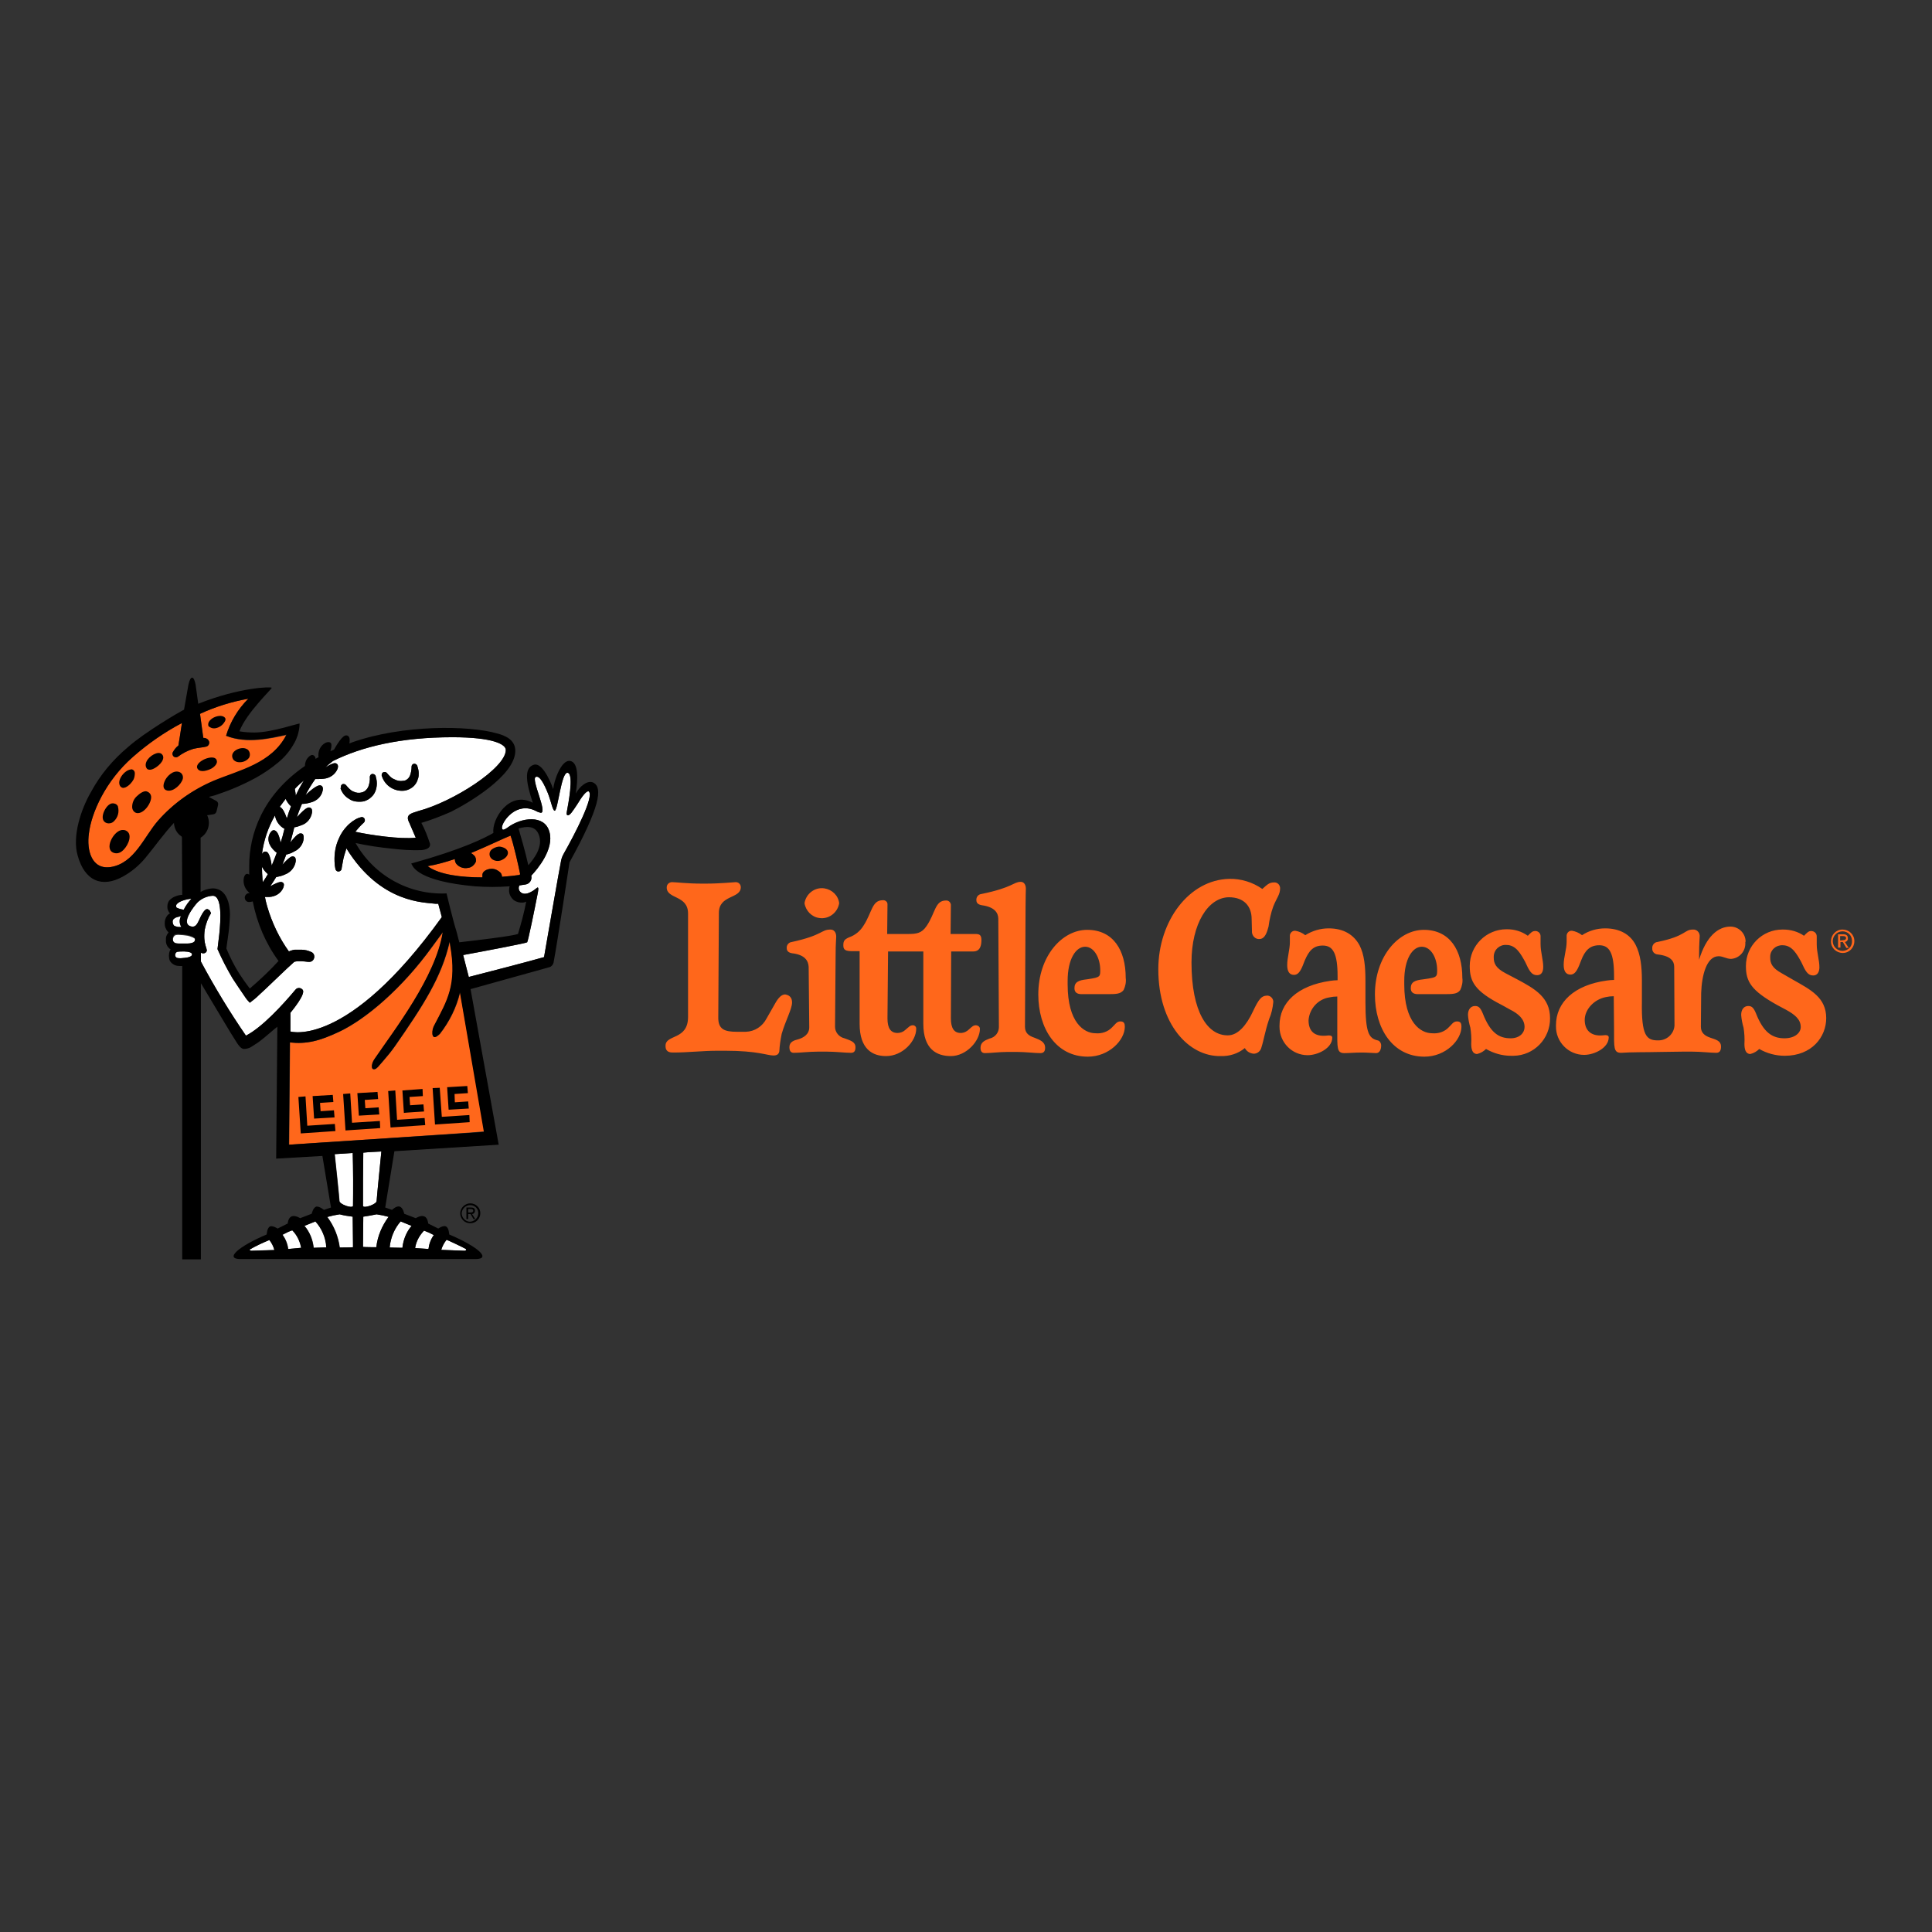 <?xml version="1.0" encoding="utf-8"?>
<!-- Generator: Adobe Illustrator 19.2.1, SVG Export Plug-In . SVG Version: 6.00 Build 0)  -->
<svg version="1.1" id="layer" xmlns="http://www.w3.org/2000/svg" xmlns:xlink="http://www.w3.org/1999/xlink" x="0px" y="0px"
	 viewBox="0 0 652 652" style="enable-background:new 0 0 652 652;" xml:space="preserve">
<rect x="0" y="0" width="652" height="652" fill="#333333" stroke="none"/>
<style type="text/css">
	.st0{fill:#FF671B;}
	.st1{fill:#FFFFFF;}
</style>
<g>
	<path class="st0" d="M169.4,295.9c0-0.6-0.2-1.1-0.6-1.5c-0.7-0.6-1.5-1.1-2.5-1.2c-1.3-0.1-3.4,0.5-3.5,2c0,0.3,0,0.6,0,0.9
		c-6.8,0-14.5-0.8-18.5-3.8c3.1-0.5,6.2-1.4,9.2-2.4c0,0.5,0.1,1,0.4,1.5c0.9,1.2,2.5,1.8,4,1.5c1.2-0.1,2.2-1,2.7-2.1
		c0.1-0.7,0-1.3-0.4-1.9c-0.4-0.4-0.8-0.8-1.3-1c6-2.5,11.3-5.1,13.4-5.9c1,2.7,2.8,10.7,3.2,12.8c0.1,0.2-0.1,0.5-0.3,0.5
		c0,0-0.1,0-0.1,0C173.9,295.5,171.9,295.7,169.4,295.9z M96.6,248.1c-5,9.8-16.1,12-24.7,15.6c-7.1,3-13.5,7.5-18.6,13.3
		c-4.7,5.4-7.9,14.3-15.9,15.6c-6.5,1-8.2-5.7-7.4-11.3c0.8-6.9,5.6-17.8,14.9-25.9c5-4.4,10.6-8.3,16.5-11.4
		c-0.5,3.4-1,6.4-1.2,7.6c-0.8,0.6-1.4,1.4-1.9,2.3c-0.2,0.4-0.1,0.9,0.2,1.3c0.4,0.4,1,0.5,1.5,0.2c1.6-1.2,3.3-2.1,5.3-2.7
		c1.7-0.4,3.5-0.5,4.1-0.7c0.8-0.1,1.3-0.8,1.2-1.6c-0.1-0.5-0.5-1-1-1.2c-0.3-0.1-0.6-0.2-1-0.2l-1.1-8.1
		c5.2-2.4,10.7-4.1,16.3-5.1c-3.5,3.5-6.1,7.8-7.5,12.5C83.2,251.2,91.3,249.2,96.6,248.1C96.6,248.1,96.6,248.1,96.6,248.1z
		 M97.6,386.3l0.3-34.5c5.7,0.6,10-0.5,16.6-3.6c9.1-4.3,21.3-14.7,31.4-28.7l3.6-4.9c-2.4,15.1-16.3,32.9-22.9,42.6
		c-0.5,0.7-0.9,1.5-1,2.3c0,0.4-0.1,1.1,0.4,1.3c0.4,0.1,0.7,0,1-0.2c0.4-0.3,0.8-0.7,1.1-1.1c0.4-0.5,0.9-1,1.3-1.5
		c1.4-1.6,2.7-3.2,3.9-4.9c9.4-13.5,15.8-23.3,18.5-35.3c0.1,0.4,0.2,0.8,0.2,1.2c2.4,13.4-1.1,18.8-5.2,26.7
		c-0.6,1-0.9,2.1-0.8,3.3c0.3,1.5,1.1,1.2,2.5-0.1c3.2-4.1,5.6-8.9,6.8-14l8.2,46.9C163.4,382,97.6,386.3,97.6,386.3z"/>
	<path class="st0" d="M621.8,313.7c-2.2,0-3.9,1.8-3.9,4s1.8,3.9,4,3.9c2.2,0,3.9-1.8,3.9-4C625.8,315.4,624,313.7,621.8,313.7z
		 M621.8,320.9c-1.8,0-3.3-1.5-3.3-3.3c0-1.8,1.5-3.3,3.3-3.3c0,0,0,0,0,0c1.8,0,3.2,1.4,3.2,3.2c0,0,0,0.1,0,0.1
		c0.1,1.8-1.3,3.2-3.1,3.3C621.9,320.9,621.9,320.9,621.8,320.9z M623.6,316.6c0-0.9-0.5-1.3-1.6-1.3h-1.7v4.5h0.8v-1.9h0.8l1.2,2
		h0.8l-1.3-2C623.2,317.8,623.7,317.3,623.6,316.6L623.6,316.6z M621,317.4v-1.5h1c0.8,0,1,0.3,1,0.7c0,0.4-0.3,0.7-1.1,0.7
		L621,317.4L621,317.4z M330.7,347.2c0,4.1-4.6,9.2-9.8,9.2c-4.8,0-9.3-2.3-9.3-10.9v-24.4h-11.9l-0.2,22.6c0,3.3,1.1,4.9,3.4,4.9
		c1,0,2-0.4,2.7-1.1c1.1-0.9,1.5-1.5,2.5-1.5c0.6,0,1.1,0.5,1.1,1.1c0,0,0,0,0,0.1c0,4.1-4.5,9.2-10.2,9.2c-4.5,0-8.9-2.3-8.9-10.9
		V321h-2.4c-2.5,0-3.1-0.5-3.1-2c0-1.5,0.4-2,2-2.7c2-0.7,3.7-2.1,4.8-3.9c2.9-4.4,2.8-8.6,6.5-8.6c0.8-0.1,1.6,0.5,1.6,1.3
		c0,0.1,0,0.3,0,0.4l-0.1,9.7h6.9c3,0,4.7-0.2,6.4-2.7c3-4.4,2.8-8.6,6.5-8.6c0.9-0.1,1.6,0.6,1.7,1.4c0,0.1,0,0.2,0,0.2l-0.1,9.7
		h8.4c1.3,0,2,0.3,2,2c0,1.7-0.3,3.9-2.8,3.9h-7.4l-0.1,22.6c0,3.3,1.1,4.9,3.3,4.9c1.1,0,2.1-0.5,2.8-1.2c1.1-1,1.5-1.4,2.4-1.4
		C330.2,346.1,330.7,346.6,330.7,347.2L330.7,347.2z M352.7,353.6c0,1.1-0.4,1.8-1.6,1.8c-1.9,0-5.1-0.4-7.9-0.4h-3.2
		c-2.7,0-5.8,0.4-7.6,0.4c-1.1,0-1.5-0.7-1.5-1.8c0-1.9,1.5-2.5,3-3.1c1.9-0.4,3.2-2,3.2-3.9l-0.2-36.5c0-2-1.2-4-5.5-4.6
		c-1.2-0.2-1.9-0.7-1.9-1.7c-0.1-1.1,0.7-2,1.7-2.1c0,0,0,0,0,0c10.7-2.2,10.8-4.1,13.3-4.1c1,0,1.7,0.9,1.7,2.3
		c0,0.8-0.1,2.2-0.1,6.1l-0.2,40.5c0,2.2,1.4,3.1,3.2,3.7C350.8,350.9,352.7,351.5,352.7,353.6L352.7,353.6z M271.5,304.8
		c0.5-3.2,3.5-5.5,6.7-5c2.6,0.4,4.7,2.4,5,5c-0.5,3.2-3.5,5.5-6.7,5C274,309.5,271.9,307.4,271.5,304.8z M370.9,329.4
		c0.4-0.4,0.4-1.1,0.4-2c0-4-2-7.9-5.1-7.9c-3.1,0-5.9,4.1-5.9,11.5v1.2c0,13,5.6,16.5,9.4,16.5c2.1,0.2,4.2-0.5,5.6-2
		c1-0.9,1.5-2,2.8-2s1.5,0.8,1.5,1.8c0,4.5-5.3,10.1-12.5,10.1c-10.7,0-16.7-9.5-16.7-21c0-12.9,8-21.8,16.5-21.8
		c8.8,0,13,6.9,13,16.2c0.2,1.4-0.1,2.8-0.7,4.1c-1.1,1.4-2.5,1.4-5.9,1.4H365c-1.5,0-2.4-0.6-2.4-2c0-2.1,1.4-2.7,4.2-3
		C369.5,330.1,370.4,329.9,370.9,329.4L370.9,329.4z M267.3,338.3c0,2.2-2.2,6.1-3.5,10.6c-0.4,2-0.7,3.9-0.8,5.9
		c-0.2,1-0.8,1.4-2,1.4c-2.1,0-5.3-1.6-16.2-1.6h-2.7c-5,0-9.9,0.6-14.8,0.6c-2.6,0.1-2.7-1.4-2.7-2.3c0-3.9,7.6-1.8,7.6-9.7v-34.9
		c0-6.3-7.2-4.8-7.2-8.8c0-1,0.7-1.7,1.7-1.8c0,0,0,0,0,0c1.4,0,5.1,0.5,10.2,0.5h1.2c5.2,0,9.6-0.5,10.2-0.5c1,0,1.7,0.8,1.7,1.7
		c0,0,0,0,0,0c0,4-7.4,2.5-7.4,8.7l-0.2,35.1c-0.1,4.2,2.1,5,6.3,5h3c3-0.1,5.6-1.8,7-4.5l3.2-5.6c1.3-2.1,2.3-2.5,3.1-2.5
		C266.9,335.9,267.3,337.2,267.3,338.3L267.3,338.3L267.3,338.3z M288.7,353.4c0,1.1-0.3,1.9-1.5,1.9c-1.9,0-5.2-0.4-8.1-0.4H276
		c-3,0-6.1,0.4-8.1,0.4c-1.2,0-1.5-0.9-1.5-1.9c0-1.8,1.5-2.3,3.1-2.7c1.6-0.5,3.6-1.6,3.6-4l-0.2-20.4c-0.1-2-1.2-4.1-5.6-4.6
		c-1.2-0.2-1.8-0.8-1.8-1.7c-0.1-1.1,0.7-2,1.7-2.1c0,0,0,0,0,0c10.6-2.3,9.8-4.2,13.1-4.2c1.1,0,1.9,0.9,1.9,2.4
		c0,0.8-0.2,2.2-0.2,6.1l-0.2,24.3c0,1.9,1.4,3.5,3.2,3.9C286.8,351.1,288.7,351.5,288.7,353.4L288.7,353.4z M523.1,343.6
		c0.1,6.9-5.4,12.6-12.3,12.7c-0.3,0-0.6,0-0.9,0c-2.9,0-5.8-0.8-8.4-2.3c-0.8,0.8-1.8,1.4-3,1.7c-1.6,0-2-1.6-2-3.4
		c0.1-1.8,0-3.7-0.3-5.5c-0.4-1.4-0.7-2.8-0.8-4.3c0-1.9,1-3,2.4-3c1.2,0,1.8,0.6,2.6,2.5c2.5,6.4,5.3,8.4,9.4,8.4
		c3.1,0,4.7-1.9,4.7-3.8c0-2.7-2.1-4.5-4.9-5.9l-2.7-1.5c-9.2-4.7-10.9-7.9-10.9-13.2c0-6.9,5.6-12.4,12.4-12.4c0.1,0,0.2,0,0.2,0
		c2.5,0,4.9,0.7,7,2.2c1-1,1.5-1.6,2.4-1.6c1-0.1,1.9,0.7,1.9,1.7c0,0,0,0.1,0,0.1v2.6c0,2.7,0.9,5.3,0.9,7.7c0,1.7-0.6,2.8-2.1,2.8
		c-1.8,0-2.6-1.4-4-4.5c-1.5-2.7-3.1-5.7-6.3-5.7c-2.2-0.2-4.2,1.5-4.3,3.8c0,0.2,0,0.3,0,0.5c0,1.9,0.7,3.5,3.9,5.2l4,2.1
		C518,333.7,523.1,336.6,523.1,343.6L523.1,343.6z M589,318c0.2,2.9-1.9,5.4-4.8,5.6c0,0,0,0,0,0c-1.6,0-2.7-0.9-4.2-0.9
		c-4.1,0-5.7,6.5-5.9,12.4l-0.1,11.4c0,2.1,1.4,3.1,3.2,3.7c1.6,0.6,3.6,0.9,3.6,3c0,1.1-0.3,2.1-1.6,2.1c-1.9,0-5.1-0.4-8.1-0.4
		h-3.2c-3.3,0-10.6,0.2-14.9,0.2c-2.2,0-4.4,0.1-5.9,0.2c-2.6,0-2.4-1.7-2.4-8.1l-0.1-11c-0.9,0-1.8,0.1-2.7,0.3
		c-4,0.8-7.1,4.2-7.1,7.7c0,3.5,2.1,5.6,6.2,5.2c1.4-0.2,1.9,0.1,1.9,0.7c0,3.5-4.8,5.9-8.3,5.9c-5.3,0-9.6-4.4-9.5-9.7
		c0-0.1,0-0.2,0-0.3c0-7.7,6.1-13.6,17.2-15.1c0.8-0.1,1.6-0.2,2.4-0.2v-1.3c0-7.7-1.5-10.4-5-10.4c-3.1,0-4.8,1.7-6.1,5.1
		c-0.9,2.3-1.7,4.8-3.6,4.8c-1.5,0-2.3-1.1-2.3-3.3c0-2.6,1-5.2,1-7.8V316c-0.1-1,0.7-1.9,1.6-1.9c0.1,0,0.1,0,0.2,0
		c1.2,0.2,2.4,0.7,3.4,1.5c2.3-1.5,5-2.3,7.8-2.3c5,0,8.5,2.1,10.3,5.6c1.6,3.1,2.1,7.2,2.1,11.9v7.3c-0.2,11.5,1.6,13,5.4,13
		c2.9,0.1,5.4-2.1,5.6-5l-0.1-19.8c0-1.9-1.1-3.7-5.6-4.2c-1.1-0.1-1.9-1-1.8-2.1c-0.1-1,0.7-2,1.7-2.1c9.8-2,9-4.2,12-4.2
		c1.2-0.1,2.2,0.8,2.3,2c0,0.1,0,0.2,0,0.3c0,0.9-0.2,2.3-0.2,6.2v1.7c2.4-7.9,6.4-11.2,10.6-11.2c2.8,0,5.1,2.3,5.1,5.1
		C589,317.8,589,317.9,589,318L589,318z M402.1,324.8c0,16.7,5.4,24.7,12.3,24.6c3.4,0,6.3-3.5,8.4-8c2.1-4.5,3-5.3,4.7-5.4
		c1.1-0.1,2.1,0.8,2.2,1.9c0,0.1,0,0.2,0,0.3c-0.2,2-0.6,3.9-1.4,5.7c-1.5,4.5-1.7,6.8-2.7,9.9c-0.4,1.1-1.4,1.8-2.5,1.8
		c-1.3-0.1-2.4-0.8-3-1.9c-2.3,1.9-5.2,2.8-8.2,2.7c-10.6,0.2-21-10.6-21-29.3c0-16.3,10.4-30.2,23.9-30.5c4-0.1,7.9,1.1,11.2,3.4
		c1.6-1.4,2.3-2.2,3.9-2.2c1.1-0.1,2,0.7,2.1,1.8c0,0.1,0,0.1,0,0.2c0,2.1-1.1,3.1-2.3,6.1c-0.8,2.2-1.3,4.5-1.6,6.8
		c-0.5,1.9-1.2,4.2-3.1,4.2c-1.3,0.1-2.4-1-2.5-2.3c0-0.1,0-0.2,0-0.4l-0.1-4c0-4.5-2.7-7.4-7.7-7.4
		C407.7,302.9,402.1,311.7,402.1,324.8L402.1,324.8z M616.3,343.6c0,6.3-4.8,12.7-14,12.7c-3,0-6-0.8-8.6-2.3
		c-0.8,0.8-1.8,1.4-3,1.7c-1.6,0-2-1.6-2-3.4c0.1-1.8,0-3.7-0.3-5.5c-0.4-1.4-0.7-2.8-0.8-4.3c0-1.9,1-3,2.4-3
		c1.2,0,1.8,0.6,2.6,2.5c2.5,6.4,5.5,8.4,9.6,8.4c3.6,0,5.5-1.9,5.5-3.8c0-2.7-2.2-4.3-4.9-5.8l-3-1.6c-8.8-4.9-10.6-7.9-10.6-13.2
		c0-6.8,5.5-12.3,12.3-12.3c0.1,0,0.2,0,0.3,0c2.5,0,5,0.7,7,2.1c1-1,1.5-1.6,2.4-1.6c1,0,1.9,0.7,1.9,1.8c0,0,0,0.1,0,0.1v2.6
		c0,2.7,0.9,5.3,0.9,7.7c0,1.7-0.7,2.8-2.1,2.8c-1.8,0-2.6-1.4-4-4.5c-1.5-2.7-3.1-5.7-6.3-5.7c-2.2-0.1-4.1,1.5-4.2,3.7
		c0,0.2,0,0.3,0,0.5c0,1.9,0.7,3.5,3.8,5.2l4,2.3C611,334,616.3,336.6,616.3,343.6L616.3,343.6L616.3,343.6z M484.6,329.4
		c0.4-0.4,0.4-1.1,0.4-2c0-4-2-7.9-5.2-7.9c-3.1,0-5.9,4.1-5.9,11.5v1.2c0,13,5.6,16.5,9.4,16.5c2.1,0.2,4.2-0.5,5.6-2
		c1-0.9,1.5-2,2.8-2c1.3,0,1.5,0.8,1.5,1.8c0,4.5-5.3,10.1-12.5,10.1c-10.7,0-16.7-9.5-16.7-21c0-12.9,8-21.8,16.5-21.8
		c8.8,0,13,6.9,13,16.2c0.2,1.4-0.1,2.8-0.7,4.1c-1,1.4-2.5,1.4-5.9,1.4h-8.4c-1.5,0-2.4-0.6-2.4-2c0-2.1,1.4-2.7,4.2-3
		C483.2,330.1,484.2,329.9,484.6,329.4L484.6,329.4z M466.1,353c0,1.1-0.5,2.4-1.7,2.4c-0.6,0-3.1-0.2-4.8-0.2
		c-2.3,0-4.5,0.2-5.9,0.2c-2.6,0-2.4-1.7-2.4-8.1v-11c-0.9,0-1.8,0.1-2.7,0.3c-3.8,0.6-6.7,3.8-7,7.7c0,3.7,2,5.6,6.1,5.2
		c1.4-0.2,1.9,0.1,1.9,0.7c0,3.5-4.8,5.9-8.3,5.9c-5.3,0-9.5-4.3-9.5-9.6c0-0.1,0-0.3,0-0.4c0-7.7,6-13.5,17.2-15.1
		c0.8-0.1,1.6-0.2,2.4-0.2v-1.3c0-7.7-1.5-10.4-5-10.4c-3.2,0-4.7,1.8-6.1,5.1c-0.9,2.3-1.7,4.8-3.6,4.8c-1.5,0-2.3-1.1-2.3-3.3
		c0-2.6,0.9-5.2,0.9-7.8V316c-0.1-1,0.7-1.9,1.7-1.9c0,0,0.1,0,0.1,0c1.2,0.2,2.4,0.7,3.4,1.5c2.4-1.5,5.1-2.3,7.9-2.3
		c5.1,0,8.5,2.2,10.4,5.7c1.6,3.1,2,7.1,2,11.9v7.2c0,10.6,1.2,12.3,4.1,13C465.6,351.2,466.2,352.1,466.1,353L466.1,353z
		 M143.1,375.1l-0.2-2.4l-4.5,0.3l-0.2-2.8l4.5-0.3l-0.1-2.4l-6.8,0.5l0.5,7.6C136.2,375.5,143.1,375.1,143.1,375.1z M133.9,377.9
		l-0.6-9.9l-2.4,0.2l0.8,12.3l11.7-0.8l-0.2-2.4L133.9,377.9L133.9,377.9z M148.4,367.1l-2.4,0.1l0.8,12.3l11.7-0.8l-0.1-2.4
		l-9.3,0.6C149,376.9,148.4,367.1,148.4,367.1z M151.3,374.5l6.8-0.4l-0.1-2.4l-4.5,0.3l-0.1-2.8l4.5-0.3l-0.2-2.4l-6.8,0.4
		C150.9,366.9,151.3,374.5,151.3,374.5z M128,376l-0.2-2.4l-4.5,0.3l-0.2-2.8l4.5-0.3l-0.2-2.4l-6.8,0.4l0.5,7.6
		C121.1,376.4,128,376,128,376z M103.7,379.8l-0.6-9.9l-2.4,0.2l0.8,12.3l11.7-0.8l-0.1-2.4L103.7,379.8z M112.9,377l-0.2-2.4
		l-4.5,0.3l-0.2-2.8l4.5-0.3l-0.2-2.4l-6.8,0.4l0.5,7.6C106,377.4,112.9,377,112.9,377z M118.8,378.8l-0.6-9.9l-2.4,0.2l0.8,12.3
		l11.7-0.8l0-2.3C128.2,378.3,118.8,378.8,118.8,378.8z M170.3,286.2c-0.6-0.3-1.3-0.5-1.9-0.5c-1,0.1-1.9,0.5-2.6,1.1
		c-0.8,0.8-0.8,2.1,0,2.9c0.1,0.1,0.3,0.3,0.5,0.4c1,0.6,2.3,0.6,3.3,0c1-0.5,2.2-1.6,1.7-2.9C171.1,286.8,170.7,286.4,170.3,286.2z
		 M83,252.7c-1.9-0.9-5.8,0.9-4.5,3.4c0.4,0.6,1,1,1.7,1.1c1.4,0.2,2.8-0.3,3.7-1.4c0.5-0.8,0.4-1.8-0.1-2.5
		C83.6,253.1,83.3,252.9,83,252.7L83,252.7z M68.3,256.5c-0.9,0.6-2.5,1.8-1.5,3c1,1.2,3.3,0.4,4.5-0.2c1.1-0.6,2.5-1.6,2-2.9
		c-0.1-0.3-0.3-0.5-0.6-0.6C71.5,255.1,69.2,255.9,68.3,256.5z M74.2,241.5c-1.3,0.1-2.6,0.7-3.4,1.7c-0.4,0.5-0.6,1.2-0.3,1.8
		c0.5,0.6,1.3,0.8,2.1,0.7c1.4-0.2,2.6-1,3.3-2.2C76.9,242.1,75.2,241.5,74.2,241.5L74.2,241.5z M55.5,263.7c-0.5,1.2-0.6,2.7,1,3
		c2.1,0.4,4.7-2.1,5.2-4c0.3-0.9-0.2-1.9-1.1-2.2c0,0,0,0,0,0C58.4,259.8,56.1,262.1,55.5,263.7z M49.7,267.1
		c-1-0.4-2.6,0.8-3.3,1.5c-1.1,0.9-1.7,2.3-1.7,3.7c0,1,0.6,1.9,1.6,2.1c2.4,0.3,5-3.5,4.8-5.6C51,268,50.4,267.3,49.7,267.1
		C49.6,267.1,49.7,267.1,49.7,267.1z M44.8,259.7c-0.2-0.1-0.5-0.1-0.7,0c-2,0.3-4.6,3.5-3.5,5.5c0.2,0.4,0.6,0.6,1,0.7
		c0.3,0,0.6-0.1,0.9-0.2c1.2-0.6,2.1-1.6,2.6-2.8c0.3-0.6,0.5-1.3,0.5-2C45.6,260.4,45.2,259.9,44.8,259.7L44.8,259.7L44.8,259.7z
		 M38.7,271.1c-0.6-0.2-1.3-0.1-1.8,0.3c-1.6,1-3.7,5.4-0.8,6.3c0.8,0.2,1.7,0,2.3-0.6c1.4-1.2,2-3.2,1.5-5c0,0,0-0.1,0-0.1
		C39.6,271.6,39.2,271.3,38.7,271.1z M54.8,254.6c-0.3-0.4-0.9-0.6-1.4-0.5c-1.9,0.2-4.6,2.4-4.2,4.5c0.1,0.4,0.3,0.8,0.6,1
		c0.4,0.2,0.9,0.2,1.3,0.1c1.3-0.3,3.9-2.2,4-4C55.1,255.3,55,254.9,54.8,254.6z M41.4,280.1c-3-0.1-6.7,6.9-2.7,7.8
		c0.5,0.1,1,0.1,1.5-0.1c1.9-0.6,4.1-4.2,3.4-6.3C43.3,280.6,42.4,280,41.4,280.1C41.4,280.1,41.4,280.1,41.4,280.1z"/>
	<path class="st1" d="M84.8,422.1c-0.4,0-0.7-0.3-0.4-0.5c2.1-1.2,4.3-2.2,6.5-3.2c0.8,1,1.4,2.2,1.7,3.4L84.8,422.1z M150.7,418.4
		c0-0.1,5.9,2.7,6.5,3.1c0.3,0.3,0,0.6-0.4,0.6l-7.9-0.3C149.3,420.5,149.9,419.4,150.7,418.4z M102.6,263.4c-1.1,1.7-2,3.4-2.8,5.2
		c0-0.8-0.2-1.5-0.3-2.3C100.4,265.2,101.5,264.3,102.6,263.4z M96.4,269.6c0.4,0.9,1,1.8,1.8,2.5c-0.5,1.3-1,2.7-1.4,4.1
		c-1-2.9-1.8-3.7-2.4-3.9C95,271.5,95.7,270.5,96.4,269.6z M92.8,275.2c0.3,1.9,1.5,3.6,3.2,4.5c-0.4,1.7-0.8,3.2-1.3,4.7
		c-0.6-3.2-1.4-4-2.1-4.2c-0.7-0.1-1,0.3-1.5,1c-1.5,2.8,0.6,5.3,2.3,6.6c-0.6,1.6-1.2,3.1-1.7,4.3c-0.5-3.6-1.3-4.6-1.9-4.7
		c-0.6-0.1-1,0.1-1.4,0.8C89,283.6,90.5,279.2,92.8,275.2z M88.6,297c-0.1-1.5-0.2-3-0.2-4.5c0.5,1,1.2,1.8,2,2.5
		c-0.5,0.9-1.1,1.8-1.7,2.7C88.7,297.4,88.6,297.2,88.6,297z M62,307c-0.8-0.1-1.6-0.3-2.4-0.7c-0.3-0.2-0.2-0.8,0-1.1
		c0.8-1.1,3.5-1.8,5-1.9C63.6,304.4,62.7,305.6,62,307z M61.1,309.2c-0.4,0.1-0.7,0.2-1.1,0.3c-0.6,0.1-1.1,0.4-1.5,0.8
		c-0.1,0.1-0.2,0.3-0.2,0.5c0,0.2,0,0.4,0,0.7c0,0.2,0.1,0.4,0.2,0.6c0.1,0.1,0.2,0.3,0.3,0.4c0.5,0.3,1,0.4,1.5,0.4
		c0.3,0,0.6,0,0.9,0C60.5,311.7,60.4,310.3,61.1,309.2C61.1,309.2,61.1,309.2,61.1,309.2z M61.8,323.3c-0.6,0.1-1.3,0.1-1.9,0
		c-0.5-0.1-0.8-0.5-0.8-1c0-0.5,0.3-1,0.8-1.1c0.6-0.1,1.2-0.1,1.9-0.1c0,0,3-0.1,3,1C64.8,323.2,61.8,323.3,61.8,323.3L61.8,323.3
		L61.8,323.3z M65.9,317.2c0-0.2-0.1-0.4-0.3-0.5c-0.3-0.2-0.6-0.4-1-0.5c-0.4-0.2-0.9-0.3-1.3-0.4l-0.7-0.1l-0.8-0.1
		c-0.5,0-1-0.1-1.5-0.1c-0.7,0-1.3,0-1.7,0.7s-0.4,2,0.6,2.3c0.4,0.1,0.8,0.2,1.2,0.2h3c0.4,0,0.9-0.1,1.3-0.2
		c0.3-0.1,0.6-0.2,0.9-0.4C65.8,317.7,65.9,317.4,65.9,317.2z M97.3,421.5c-0.2-1.7-0.9-3.4-1.9-4.8c1.1-0.6,2.1-1.1,3.3-1.5
		c1.6,1.6,2.6,3.7,3,5.9L97.3,421.5z M105.9,421.1c-0.3-2.7-1.3-5.3-3.1-7.4l3.7-1.5c2.2,2.4,3.5,5.5,3.7,8.8
		C110.2,420.9,107,421.1,105.9,421.1C105.8,421.1,105.9,421.1,105.9,421.1z M119.2,420.9c-1,0.1-3.7,0.1-4.5,0.1
		c-0.5-3.7-1.9-7.2-4.2-10.3c1.4-0.4,2.8-0.7,4.2-0.9c1.4,0.4,2.9,0.6,4.4,0.8C119.1,410.6,119.2,420.9,119.2,420.9z M119.2,407
		c-0.4,0.9-4.6-0.6-4.6-1.7c0-0.7-1.5-15-1.6-15.8l6.1-0.4C119.2,394.3,119.2,401.8,119.2,407C119.1,407,119.2,407,119.2,407z
		 M143.1,415.3c1.1,0.4,2.2,0.9,3.3,1.5c-1,1.4-1.6,3-1.8,4.7l-4.5-0.3C140.4,419,141.5,417,143.1,415.3z M135.2,412.2l3.7,1.5
		c-1.8,2.1-2.8,4.7-3.1,7.4c-1.2,0-4.3-0.1-4.3-0.1C131.8,417.7,133.1,414.6,135.2,412.2C135.3,412.2,135.2,412.2,135.2,412.2z
		 M131.1,410.7c-2.2,3-3.7,6.5-4.1,10.2c-0.7,0-3.5,0-4.5-0.1l0.1-10.2c1.5-0.2,3-0.5,4.5-0.8c1.4,0.2,2.8,0.5,4.2,0.9L131.1,410.7
		L131.1,410.7z M122.6,389c1.5-0.2,4.6-0.3,6.1-0.4c0,0-1.6,16-1.6,16.7c0,1.1-4.3,2.6-4.6,1.7C122.5,401.8,122.5,394.1,122.6,389
		C122.7,388.9,122.6,389,122.6,389z M190.3,288c-0.4,0.7-0.7,1.4-0.9,2.2c-0.4,1.7-5.8,32.8-5.8,32.8s-5.1,1.5-25.4,6.7l-1.9-7.4
		c7.1-1.3,21.3-4,21.6-4.3c0.3-0.3,2.5-11,3.5-16.2c0.2-1,0.6-2.9-0.3-2.1c-1.4,1.2-4.1,2.9-5.6,1.2c-0.5-0.6-0.6-1.4-0.2-2.1l2-0.3
		c1.4-0.2,2.3-1.5,2-2.9c0,0,0,0,0-0.1c2.1-2.2,7.8-9,6.1-14.8c-1.6-5.9-9.5-4.9-14-1.5c-1.5,1.1-1.8,0.8-1.9,0.6
		c-0.1-0.2-0.1-0.4-0.1-0.6c0.1-2,4.9-8.9,11.5-5.5c0.5,0.3,1.1,0.5,1.6,0.6c2.4,0-3.4-11.4-1.7-12.1c1.3-0.6,2.8,2.3,4.1,5.5
		c1.1,2.8,1.6,5.9,2.3,5.9c1.1-0.1,2.2-13.3,4.4-12.8c2.2,0.5,0,11.4-0.2,12.5c-0.2,1.2-0.3,1.6,0.1,1.8c0.8,0.3,1.9-1.6,3.2-3.5
		c1.8-3,3.3-4.9,4-4.5C200.6,268.7,194.1,281.3,190.3,288L190.3,288z M114.9,266c0.5,1.5,1.5,2.8,2.9,3.6c0.7,0.5,1.5,0.8,2.4,0.9
		c0.9,0.1,1.8,0.1,2.7-0.1c0.9-0.3,1.7-0.7,2.4-1.4c0.7-0.6,1.2-1.4,1.5-2.3c0.5-1.5,0.5-3.1,0-4.6v-0.2c-0.2-0.5-0.7-0.8-1.3-0.7
		c-0.4,0.1-0.7,0.6-0.7,1c0.1,1.1-0.1,2.2-0.5,3.3c-0.4,0.9-1.1,1.6-2.1,1.9c-1,0.3-2,0.2-3-0.3c-0.5-0.2-0.9-0.5-1.3-0.9
		c-0.4-0.4-0.8-0.8-1.1-1.2c-0.2-0.3-0.7-0.5-1.1-0.4c-0.5,0.1-0.8,0.7-0.6,1.2c0,0,0,0,0,0L114.9,266z M83,349.5
		c-5.5-8-10.6-16.4-15.2-25v-3l0.2,0.1c0.6,0.3,1.4,0.1,1.7-0.5c0.5-0.9-1.3-2.3-0.6-7.4c0.4-1.9,1-3.7,2-5.3c0.1-0.1,0.1-0.3,0-0.5
		c-0.1-0.2-0.2-0.4-0.3-0.6c-0.1-0.1-0.2-0.2-0.4-0.3c-0.5-0.4-1.2-0.5-2.6,2.2c-1.1,2.2-1.5,4-3.5,3.4c-3.4-1.1,1.2-6.8,2.3-8
		c1.4-1.4,3.3-2.2,5.2-2.3c3.2,0,2.7,8.2,2.2,13c-0.2,1.7-0.4,3.3-0.6,5c1.5,3.4,3.2,6.7,5.1,9.9c0.8,1.2,2.7,4.1,4.1,6.1
		c0.5,0.8,1.1,1.5,1.7,2.1c1.1-0.8,2.2-1.7,3.2-2.7c1-0.8,9.8-9.4,11.8-11.1c0.1,0,0.3-0.1,0.4-0.1c0.2,0,0.4-0.1,0.6-0.1
		c0.4,0,0.8,0,1.2,0c0.9,0,1.6,0.1,2.4,0.2h0.2c0.8,0.1,1.5-0.3,1.8-1c0.4-0.8,0.1-1.9-0.8-2.3c0,0,0,0,0,0
		c-1.1-0.5-2.2-0.8-3.4-0.8c-0.6,0-1.2,0-1.8,0c-0.3,0-0.7,0-1,0.1c-0.4,0.1-0.7,0.2-1,0.3l-0.4,0.2c-3.3-4.6-5.7-9.7-7.3-15.1
		c-0.3-1.1-0.6-2.2-0.8-3.3h0.3c0.4,0,0.8,0,1.2,0c2-0.1,3.9-1.2,4.7-3.1c0.3-0.8,0.3-1.4-0.1-1.7c-0.4-0.3-0.9-0.7-4.3,1.2
		c0.7-1,1.4-2.1,2-3.1c1-0.2,2-0.4,3-0.9c1.9-0.7,3.3-2.4,3.6-4.4c0.1-0.8-0.1-1.4-0.6-1.6c-0.5-0.2-1.1-0.4-3.9,2.7
		c0.4-1.1,0.9-2.2,1.3-3.4c0.9-0.2,1.8-0.5,2.6-1c1.9-0.8,3.2-2.6,3.3-4.6c0-0.9-0.2-1.4-0.7-1.5c-0.5-0.1-1.2-0.4-3.8,3
		c0.4-1.5,0.8-3,1.2-4.6l0.1-0.5c0.8-0.1,1.7-0.4,2.4-0.7c1.9-0.6,3.3-2.3,3.6-4.3c0.1-0.9-0.1-1.4-0.6-1.6
		c-0.5-0.2-1.2-0.5-4.5,3.2c0.5-1.6,1.1-3.1,1.7-4.5c1,0,2-0.2,3-0.5c2-0.5,3.6-2,4-4c0.2-0.8,0-1.4-0.4-1.6
		c-0.4-0.3-1.3-0.7-5.4,3.1c1-1.9,2.1-3.7,3.3-5.4h1.1c0.6,0,1.2,0,1.8-0.1c2-0.2,3.8-1.4,4.6-3.3c0.3-0.8,0.2-1.4-0.2-1.7
		c-0.4-0.3-0.9-0.7-3.9,1.2c0.8-0.8,1.7-1.5,2.6-2.2c9.7-4.8,22.8-8,40.3-8c13.7,0,18,2.4,18,4.3c0,6.1-17.8,17.5-29.5,20.6
		c-2.5,0.8-4.5,1.2-3.1,3.9l2.2,5.1c-5.2,0.6-15.4-0.9-20.4-2c0.9-1.1,1.8-2.1,2.9-3.1c0.3-0.3,0.4-0.7,0.3-1.1
		c-0.2-0.6-0.8-0.9-1.3-0.7c0,0,0,0,0,0c-0.9,0.2-1.7,0.6-2.4,1.1c-0.4,0.2-0.7,0.5-1.1,0.8c-0.4,0.3-0.7,0.6-1,0.9
		c-1.3,1.3-2.3,2.8-3,4.5c-1.1,2.4-1.5,5-1.4,7.6c0,0.9,0.1,1.7,0.3,2.6c0.1,0.4,0.4,0.7,0.8,0.8c0.6,0.1,1.2-0.3,1.3-0.9V293
		c0.1-0.7,0.3-1.5,0.4-2.2c0.1-0.7,0.3-1.5,0.5-2.2c0.2-0.7,0.5-1.5,0.7-2.3c11.6,18.8,26.7,18.2,30.1,18.7h0.9l1.2,4.5
		C117.1,354,98,348.1,98,348.1v-6.3c0.8-1,5.1-6.2,4.2-7.7c-0.5-0.7-1.5-0.9-2.2-0.4c-0.1,0.1-0.2,0.2-0.3,0.3
		C95.6,338.9,88.5,346.7,83,349.5L83,349.5z M128.9,262c1.1,3.3,4.4,5.3,7.8,4.8c1-0.2,1.8-0.6,2.6-1.2c0.7-0.6,1.3-1.4,1.6-2.3
		c0-0.2,0.1-0.4,0.2-0.6c0.2-0.6,0.2-1.2,0.2-1.8c0-0.8-0.2-1.5-0.4-2.2l-0.1-0.3c-0.2-0.5-0.8-0.8-1.3-0.6
		c-0.4,0.2-0.6,0.5-0.6,0.9c0,1.1-0.2,2.2-0.6,3.2c-0.2,0.4-0.5,0.8-0.9,1.1c-0.4,0.3-0.8,0.5-1.3,0.5c-1,0.2-2.1,0-3-0.5
		c-0.5-0.2-1-0.5-1.4-0.9c-0.4-0.4-0.8-0.8-1.1-1.2c-0.3-0.4-0.9-0.5-1.4-0.2c-0.3,0.2-0.4,0.6-0.4,1
		C128.9,261.8,128.9,262,128.9,262z"/>
	<path d="M80.3,257.2c1.4,0.2,2.8-0.3,3.7-1.4c0.5-0.8,0.4-1.8-0.1-2.5c-0.2-0.3-0.5-0.5-0.8-0.6c-1.9-0.9-5.8,0.9-4.5,3.4
		C78.9,256.7,79.6,257.1,80.3,257.2z M143.1,375.1l-0.2-2.4l-4.5,0.3l-0.2-2.8l4.5-0.3l-0.1-2.4l-6.8,0.5l0.5,7.6
		C136.2,375.5,143.1,375.1,143.1,375.1z M39.8,272.2c0,0,0-0.1,0-0.1c-0.2-0.4-0.6-0.8-1.1-0.9c-0.6-0.2-1.3-0.1-1.8,0.3
		c-1.6,1-3.7,5.4-0.8,6.3c0.8,0.2,1.7,0,2.3-0.6C39.8,275.9,40.3,274,39.8,272.2L39.8,272.2z M134,377.9l-0.6-9.9l-2.4,0.2l0.8,12.3
		l11.7-0.8l-0.2-2.4C143.2,377.3,134,377.9,134,377.9z M148.4,367.1l-2.4,0.1l0.8,12.3l11.7-0.8l-0.1-2.4l-9.3,0.6
		C149.1,376.9,148.4,367.1,148.4,367.1z M200.4,264.2c-2-1.2-4.8,1.2-6.1,3.6c0.7-4.4,1.1-10.5-1.9-11c-3-0.5-5.5,6.8-5.7,9.5
		c0,0-3.2-9.3-6.6-8.2c-3.4,1.1-2.5,6.2-0.3,12.8c-8-4.2-13.9,5.6-13.3,10.2c-2.9,1.7-10.4,5.5-27.3,10.2l-0.4,0.1
		c0,0.1,0.1,0.3,0.2,0.4c0.4,0.8,2.3,5.6,21.2,7.3c3.9,0.3,7.9,0.3,11.8,0c-0.2,0.6-0.2,1.1-0.2,1.7c0.1,1.2,0.7,2.2,1.6,3
		c0.9,0.6,2,0.9,3.1,0.8c0.3,0,0.5-0.1,0.8-0.2c0,0,0.3-0.1,0.3-0.2c-0.7,3.7-1.7,7.4-2.8,11c-0.9,0.2-1.5,0.7-19.8,2.8l-0.9-3.5
		c-1.2-3.7-3.4-13-3.4-13c-12.6,0.6-24.5-6-30.7-17c4.1,0.9,8.2,1.5,12.3,1.9c3.3,0.4,6.5,0.6,9.8,0.5c1.3-0.1,3.3-0.5,3-2.2
		c-0.8-2.4-1.7-4.8-2.9-7c3.4-1,6.7-2.3,9.9-3.7c5.5-2.7,21.8-12.2,21.8-20.6c0-3.8-3.5-5.2-6.2-5.9c-9.4-2.7-31.7-3-48.8,3l-1,0.4
		c0.1-0.4,0.1-0.8,0.1-1.2c0-0.9-0.4-1.4-0.9-1.5c-0.5-0.1-1.5-0.3-4.4,4.8l-1.2,0.5c0.5-1.7,0.4-2.5,0.1-2.8c-0.3-0.3-1-0.4-1.8,0
		c-1.7,0.9-2.6,2.9-2.3,4.8l-1,0.6c0-0.5-0.3-1-0.7-1.2c-0.5-0.3-1.1,0-1.7,0.6c-0.8,0.8-1.2,1.9-1.2,3
		c-14.4,9.9-18.8,23.1-18.8,33.7v3c-0.2-0.2-0.4-0.3-0.7-0.3c-0.5,0-0.9,0.5-1.1,1.3c-0.4,2,0.4,4,2,5.2h-0.2
		c-0.8,0-1.5,0.7-1.5,1.5c0,0.8,0.6,1.5,1.4,1.5h0.1c0.4,0,0.8-0.1,1.2-0.2c1.4,7.2,4.3,14.1,8.7,20.1c-3,3.3-6.3,6.4-9.7,9.3
		c-1.3-1.7-2.5-3.4-3.6-5.1c-1.7-2.7-3.1-5.5-4.3-8.4c0-0.2,0.3-2.2,0.5-3.7c0.4-2.5,0.6-5,0.7-7.5c0-0.5,0.3-9.1-5.9-9.1
		c-1.4,0.1-2.8,0.5-4,1.2v-18.3c2.6-1.6,3.5-4.9,2.2-7.6c0.5,0,1.4-0.2,2.1-0.3c0.6-0.1,1-0.5,1.1-1.1l0.5-2.1
		c0.1-0.5-0.1-1-0.6-1.3l-2.4-1.3v-0.1c0.6-0.2,1.3-0.3,1.9-0.5c2-0.7,4.1-1.4,6-2.2c2.7-1.1,5.2-2.3,7.8-3.7
		c2.7-1.5,5.2-3.2,7.6-5.2c2.3-1.9,4.1-4.1,5.5-6.7c0.4-0.7,0.7-1.5,1-2.3c0.4-1.3,0.7-2.7,0.7-4.1c-0.3-0.2-9.3,3-15.2,3
		c-1.7,0-3.4-0.1-5.1-0.4c2.3-6.2,11-14.3,10.9-14.7c-0.2-0.4-10.7-0.2-24.8,5.4l-0.9-6.5c-0.6-3.1-1.7-3.1-2.4,0
		c-0.2,1.1-0.8,4.6-1.5,8.5l-0.4,0.2c-1,0.5-12.9,7.4-18.6,12.5c-5,4.2-9.2,9.2-12.3,14.9c-3.4,5.8-6.5,15-4.6,21.6
		c2.4,8.7,8.3,11,15.3,7.1c2.9-1.6,5.4-3.7,7.5-6.2c3.4-4.1,6.3-8.3,9.7-11.9c0.1,1.9,1,3.6,2.6,4.6c0.1,0.2,0.1,0.3,0.1,0.5
		l0.1,18.5v0.7h-0.4c-0.9,0.1-1.8,0.4-2.6,0.8c-0.5,0.3-0.9,0.6-1.3,1c-0.6,0.7-0.8,1.7-0.7,2.6c0,0.3,0.1,0.6,0.3,1
		c0.1,0.3,0.3,0.6,0.6,0.8c-0.8,0.4-1.3,1.1-1.6,2c-0.2,0.5-0.2,1.1-0.2,1.6c0,0.5,0.1,1.1,0.4,1.6c0.2,0.5,0.5,0.9,0.9,1.3
		l-0.1,0.1c-0.6,0.7-0.9,1.5-0.8,2.4c-0.1,1.2,0.4,2.3,1.3,3l0.3,0.2c-0.1,0.1-0.2,0.3-0.3,0.5c-0.2,0.5-0.3,1.1-0.3,1.6
		c0,0.6,0.1,1.2,0.3,1.7c0.4,0.7,1,1.2,1.7,1.5c0.5,0.2,1.1,0.3,1.7,0.3h0.8v99h6.3v-93.2c4,6.6,10.2,17.2,12.2,20.2
		c0.5,0.7,1.2,1.8,2.2,2c1,0,2.1-0.3,2.9-0.9c0.7-0.4,1.3-0.9,2-1.3c1.5-1.1,2.8-2.2,4.2-3.4l1.4-1.2l0.9-0.7l-0.4,44.5l15.6-0.9
		l2.9,17.4l-2.4,0.8c0,0-1.5-1.3-2.6-1.1c-1.1,0.4-1.5,2.4-1.5,2.4l-3.9,1.5c0,0-1.7-1.1-2.9-0.6s-1.3,2.4-1.3,2.4l-3.4,1.7
		c0,0-1.7-1.1-2.6-0.7c-1,0.5-1.1,2.7-1.1,2.7c-9.7,4.1-14.3,8.3-8.8,8.3h79.2c5.6,0,0.9-4.2-8.8-8.3c0,0-0.1-2.3-1.1-2.7
		c-0.9-0.5-2.6,0.7-2.6,0.7l-3.4-1.7c0,0-0.1-1.9-1.3-2.4c-1.2-0.5-2.9,0.6-2.9,0.6l-3.9-1.5c0,0-0.3-2-1.5-2.4
		c-1.1-0.4-2.6,1.1-2.6,1.1l-2.3-0.8l3.1-19l35.2-2.2l-9.5-52.5l26.6-7.4c0.7-0.2,1.2-0.8,1.4-1.5c1.2-6.2,5.4-33.9,5.4-33.9
		C202.6,272.2,203.3,265.9,200.4,264.2L200.4,264.2z M84.8,422.1c-0.4,0-0.7-0.3-0.4-0.5c2.1-1.2,4.3-2.2,6.5-3.1
		c0.8,1,1.4,2.2,1.7,3.4L84.8,422.1L84.8,422.1z M150.7,418.4c0-0.1,5.9,2.7,6.5,3.1c0.3,0.3,0,0.6-0.4,0.6l-7.9-0.3
		C149.3,420.5,149.9,419.4,150.7,418.4z M169.4,295.9c0-0.6-0.2-1.1-0.6-1.5c-0.7-0.6-1.5-1.1-2.5-1.2c-1.3-0.1-3.4,0.5-3.5,2
		c0,0.3,0,0.6,0,0.9c-6.8,0-14.5-0.8-18.5-3.8c3.1-0.5,6.2-1.4,9.2-2.4c0,0.5,0.1,1,0.4,1.5c0.9,1.2,2.5,1.8,4,1.5
		c1.2-0.1,2.2-1,2.7-2.1c0.1-0.7,0-1.3-0.4-1.9c-0.4-0.4-0.8-0.8-1.3-1c6-2.5,11.3-5.1,13.4-5.9c1,2.7,2.8,10.7,3.2,12.8
		c0.1,0.2-0.1,0.5-0.3,0.5c0,0-0.1,0-0.1,0C173.9,295.5,171.9,295.7,169.4,295.9z M175,279.6c2.7-0.8,5.6-1,6.8,2
		c1.7,4.2-1.8,8.4-3.5,10.4C177.3,287.5,175.7,282,175,279.6z M102.6,263.3c-1.1,1.7-2,3.4-2.8,5.2c0-0.8-0.2-1.5-0.3-2.3
		C100.4,265.2,101.5,264.3,102.6,263.3C102.6,263.4,102.6,263.3,102.6,263.3z M96.4,269.6c0.4,0.9,1,1.8,1.8,2.5
		c-0.5,1.3-1,2.7-1.4,4.1c-1-2.9-1.8-3.7-2.4-3.9C95,271.5,95.7,270.5,96.4,269.6z M92.8,275.2c0.3,1.9,1.5,3.6,3.2,4.5
		c-0.4,1.7-0.8,3.2-1.3,4.7c-0.6-3.2-1.4-4-2.1-4.2c-0.7-0.1-1,0.3-1.5,1c-1.5,2.8,0.6,5.3,2.3,6.6c-0.6,1.6-1.2,3.1-1.7,4.3
		c-0.5-3.6-1.3-4.6-1.9-4.7c-0.6-0.1-1,0.1-1.4,0.8C89,283.6,90.5,279.2,92.8,275.2z M88.6,297c-0.1-1.5-0.2-3-0.2-4.5
		c0.5,1,1.2,1.8,2,2.5c-0.5,0.9-1.1,1.8-1.7,2.7C88.7,297.4,88.6,297.2,88.6,297z M53.3,277c-4.7,5.4-7.9,14.3-15.9,15.6
		c-6.5,1-8.2-5.7-7.4-11.3c0.8-6.9,5.6-17.8,14.9-25.9c5-4.4,10.6-8.3,16.5-11.4c-0.5,3.4-1,6.4-1.2,7.6c-0.8,0.6-1.4,1.4-1.9,2.3
		c-0.2,0.4-0.1,0.9,0.2,1.3c0.4,0.4,1,0.5,1.5,0.2c1.6-1.2,3.3-2.1,5.3-2.7c1.7-0.4,3.5-0.5,4.1-0.7c0.8-0.1,1.3-0.8,1.2-1.6
		c-0.1-0.5-0.5-1-1-1.2c-0.3-0.1-0.6-0.2-1-0.2l-1.1-8.1c5.2-2.4,10.7-4.1,16.3-5.1c-3.5,3.5-6.1,7.8-7.5,12.5
		c7,2.7,15.1,0.8,20.4-0.4c-5,9.8-16.1,12-24.7,15.6C64.8,266.6,58.4,271.2,53.3,277z M59.6,305.2c0.8-1.1,3.5-1.8,5-1.9
		c-1,1.1-1.9,2.3-2.6,3.7c-0.8-0.1-1.6-0.3-2.4-0.7C59.4,306,59.4,305.4,59.6,305.2L59.6,305.2z M58.3,310.7c0-0.2,0.1-0.3,0.2-0.5
		c0.4-0.4,0.9-0.7,1.5-0.8c0.3-0.1,0.7-0.2,1.1-0.3c-0.6,1.2-0.6,2.6,0.1,3.7c-0.3,0-0.6,0-0.9,0c-0.5,0-1-0.2-1.5-0.4
		c-0.1-0.1-0.2-0.2-0.3-0.4c-0.1-0.2-0.2-0.4-0.2-0.6C58.2,311.2,58.2,310.9,58.3,310.7C58.3,310.7,58.3,310.7,58.3,310.7z
		 M61.8,323.3c-0.6,0.1-1.3,0.1-1.9,0c-0.5-0.1-0.8-0.5-0.8-1c0-0.5,0.3-1,0.8-1.1c0.6-0.1,1.2-0.1,1.9-0.1c0,0,3-0.1,3,1
		C64.8,323.2,61.8,323.3,61.8,323.3L61.8,323.3z M65.5,317.8c-0.3,0.2-0.6,0.4-0.9,0.4c-0.4,0.1-0.9,0.2-1.3,0.2h-3
		c-0.4,0-0.8-0.1-1.2-0.2c-0.9-0.4-1-1.5-0.6-2.3c0.4-0.8,1-0.7,1.7-0.7c0.5,0,0.9,0.1,1.5,0.1l0.8,0.1l0.7,0.1
		c0.5,0.1,0.9,0.2,1.3,0.4c0.4,0.1,0.7,0.3,1,0.5c0.2,0.1,0.3,0.3,0.3,0.5C65.8,317.3,65.7,317.6,65.5,317.8
		C65.5,317.8,65.5,317.8,65.5,317.8z M83,349.5c-5.5-8-10.6-16.4-15.2-25v-3l0.2,0.1c0.6,0.3,1.4,0.1,1.7-0.5
		c0.5-0.9-1.3-2.3-0.6-7.4c0.4-1.9,1-3.7,2-5.3c0.1-0.1,0.1-0.3,0-0.5c-0.1-0.2-0.2-0.4-0.3-0.6c-0.1-0.1-0.2-0.2-0.4-0.3
		c-0.5-0.4-1.2-0.5-2.6,2.2c-1.1,2.2-1.5,4-3.5,3.4c-3.4-1.1,1.2-6.8,2.3-8c1.4-1.4,3.3-2.2,5.2-2.3c3.2,0,2.7,8.2,2.2,13
		c-0.2,1.7-0.4,3.3-0.6,5c1.5,3.4,3.2,6.7,5.1,9.9c0.8,1.2,2.7,4.1,4.1,6.1c0.5,0.8,1.1,1.5,1.7,2.1c1.1-0.8,2.2-1.7,3.2-2.7
		c1-0.8,9.8-9.4,11.8-11.1c0.1,0,0.3-0.1,0.4-0.1c0.2,0,0.4-0.1,0.6-0.1c0.4,0,0.8,0,1.2,0c0.9,0,1.6,0.1,2.4,0.2h0.2
		c0.8,0.1,1.5-0.3,1.8-1c0.4-0.8,0.1-1.9-0.8-2.3c0,0,0,0,0,0c-1.1-0.5-2.2-0.8-3.4-0.8c-0.6,0-1.2,0-1.8,0c-0.3,0-0.7,0-1,0.1
		c-0.4,0.1-0.7,0.2-1,0.3l-0.4,0.2c-3.3-4.6-5.7-9.7-7.3-15.1c-0.3-1.1-0.6-2.2-0.8-3.3h0.3c0.4,0,0.8,0,1.2,0
		c2-0.1,3.9-1.2,4.7-3.1c0.3-0.8,0.3-1.4-0.1-1.7c-0.4-0.3-0.9-0.7-4.3,1.2c0.7-1,1.4-2.1,2-3.1c1-0.2,2-0.4,3-0.9
		c1.9-0.7,3.3-2.4,3.6-4.4c0.1-0.8-0.1-1.4-0.6-1.6c-0.5-0.2-1.1-0.4-3.9,2.7c0.4-1.1,0.9-2.2,1.3-3.4c0.9-0.2,1.8-0.5,2.6-1
		c1.9-0.8,3.2-2.6,3.3-4.6c0-0.9-0.2-1.4-0.7-1.5c-0.5-0.1-1.2-0.4-3.8,3c0.4-1.5,0.8-3,1.2-4.6l0.1-0.5c0.8-0.1,1.7-0.4,2.4-0.7
		c1.9-0.6,3.3-2.3,3.6-4.3c0.1-0.9-0.1-1.4-0.6-1.6c-0.5-0.2-1.2-0.5-4.5,3.2c0.5-1.6,1.1-3.1,1.7-4.5c1,0,2-0.2,3-0.5
		c2-0.5,3.6-2,4-4c0.2-0.8,0-1.4-0.4-1.6c-0.4-0.3-1.3-0.7-5.4,3.1c1-1.9,2.1-3.7,3.3-5.4h1.1c0.6,0,1.2,0,1.8-0.1
		c2-0.2,3.8-1.4,4.6-3.3c0.3-0.8,0.2-1.4-0.2-1.7c-0.4-0.3-0.9-0.7-3.9,1.2c0.8-0.8,1.7-1.5,2.6-2.2c9.7-4.8,22.8-8,40.3-8
		c13.7,0,18,2.4,18,4.3c0,6.1-17.8,17.5-29.5,20.6c-2.5,0.8-4.5,1.2-3.1,3.9l2.2,5.1c-5.2,0.6-15.4-0.9-20.4-2
		c0.9-1.1,1.8-2.1,2.9-3.1c0.3-0.3,0.4-0.7,0.3-1.1c-0.2-0.6-0.8-0.9-1.3-0.7c0,0,0,0,0,0c-0.9,0.2-1.7,0.6-2.4,1.1
		c-0.4,0.2-0.7,0.5-1.1,0.8c-0.4,0.3-0.7,0.6-1,0.9c-1.3,1.3-2.3,2.8-3,4.5c-1.1,2.4-1.5,5-1.4,7.6c0,0.9,0.1,1.7,0.3,2.6
		c0.1,0.4,0.4,0.7,0.8,0.8c0.6,0.1,1.2-0.3,1.3-0.9V293c0.1-0.7,0.3-1.5,0.4-2.2c0.1-0.7,0.3-1.5,0.5-2.2c0.2-0.7,0.5-1.5,0.7-2.3
		c11.6,18.8,26.7,18.2,30.1,18.7h0.9l1.2,4.5C117.1,354,98,348.1,98,348.1v-6.3c0.8-1,5.1-6.2,4.2-7.7c-0.5-0.7-1.5-0.9-2.2-0.4
		c-0.1,0.1-0.2,0.2-0.3,0.3C95.6,338.9,88.5,346.7,83,349.5L83,349.5z M97.2,421.5c-0.2-1.7-0.9-3.4-1.9-4.8
		c1.1-0.6,2.1-1.1,3.3-1.5c1.6,1.6,2.6,3.7,3,5.9L97.2,421.5z M105.8,421.1c-0.3-2.7-1.3-5.3-3.1-7.4l3.7-1.5
		c2.2,2.4,3.5,5.5,3.7,8.8C110.1,420.9,107,421.1,105.8,421.1z M119.1,420.9c-1,0.1-3.7,0.1-4.5,0.1c-0.5-3.7-1.9-7.2-4.2-10.3
		c1.4-0.4,2.8-0.7,4.2-0.9c1.4,0.4,2.9,0.6,4.4,0.8C119,410.6,119.1,420.9,119.1,420.9z M119.1,407c-0.4,0.9-4.6-0.6-4.6-1.7
		c0-0.7-1.5-15-1.6-15.8l6.1-0.4C119.2,394.3,119.2,401.8,119.1,407C119.1,407,119.1,407,119.1,407z M143.1,415.3
		c1.1,0.4,2.2,0.9,3.3,1.5c-1,1.4-1.6,3-1.8,4.7l-4.5-0.3C140.4,419,141.5,417,143.1,415.3z M135.2,412.2l3.7,1.5
		c-1.8,2.1-2.8,4.7-3.1,7.4c-1.2,0-4.3-0.1-4.3-0.1C131.8,417.7,133.1,414.6,135.2,412.2C135.3,412.2,135.2,412.2,135.2,412.2z
		 M131.1,410.7c-2.2,3-3.7,6.5-4.1,10.2c-0.7,0-3.5,0-4.5-0.1l0.1-10.2c1.5-0.2,3-0.5,4.5-0.8c1.4,0.2,2.8,0.5,4.2,0.9L131.1,410.7
		L131.1,410.7z M122.6,389c1.5-0.2,4.6-0.3,6.1-0.4c0,0-1.6,16-1.6,16.7c0,1.1-4.3,2.6-4.6,1.7C122.5,401.8,122.5,394.1,122.6,389
		C122.7,388.9,122.6,389,122.6,389z M163.3,382l-65.8,4.3l0.3-34.5c5.7,0.6,10-0.5,16.6-3.6c9.1-4.3,21.3-14.7,31.4-28.7l3.6-4.9
		c-2.4,15.1-16.3,32.9-22.9,42.6c-0.5,0.7-0.9,1.5-1,2.3c0,0.4-0.1,1.1,0.4,1.3c0.4,0.1,0.7,0,1-0.2c0.4-0.3,0.8-0.7,1.1-1.1
		c0.4-0.5,0.9-1,1.3-1.5c1.4-1.6,2.7-3.2,3.9-4.9c9.4-13.5,15.8-23.3,18.5-35.3c0.1,0.4,0.2,0.8,0.2,1.2c2.4,13.4-1.1,18.8-5.2,26.7
		c-0.6,1-0.9,2.1-0.8,3.3c0.3,1.5,1.1,1.2,2.5-0.1c3.2-4.1,5.6-8.9,6.8-14L163.3,382L163.3,382z M190.3,288
		c-0.4,0.7-0.7,1.4-0.9,2.2c-0.4,1.7-5.8,32.8-5.8,32.8s-5.1,1.5-25.4,6.7l-1.9-7.4c7.1-1.3,21.3-4,21.6-4.3
		c0.3-0.3,2.5-11,3.5-16.2c0.2-1,0.6-2.9-0.3-2.1c-1.4,1.2-4.1,2.9-5.6,1.2c-0.5-0.6-0.6-1.4-0.2-2.1l2-0.3c1.4-0.2,2.3-1.5,2-2.9
		c0,0,0,0,0-0.1c2.1-2.2,7.8-9,6.1-14.8c-1.6-5.9-9.5-4.8-14-1.5c-1.5,1.1-1.8,0.8-1.9,0.6c-0.1-0.2-0.1-0.4-0.1-0.6
		c0.1-2,4.9-8.9,11.5-5.5c0.5,0.3,1.1,0.5,1.6,0.6c2.4,0-3.4-11.4-1.7-12.1c1.3-0.6,2.8,2.3,4.1,5.5c1.1,2.8,1.6,5.9,2.3,5.9
		c1.1-0.1,2.2-13.3,4.4-12.8c2.2,0.5,0,11.4-0.2,12.5c-0.2,1.2-0.3,1.6,0.1,1.8c0.8,0.3,1.9-1.6,3.2-3.5c1.8-3,3.3-4.9,4-4.5
		C200.6,268.7,194.1,281.3,190.3,288C190.3,287.9,190.3,288,190.3,288z M170.3,286.2c-0.6-0.3-1.3-0.5-1.9-0.5
		c-1,0.1-1.9,0.5-2.6,1.1c-0.8,0.8-0.8,2.1,0,2.9c0.1,0.1,0.3,0.3,0.5,0.4c1,0.6,2.3,0.6,3.3,0c1-0.5,2.2-1.6,1.7-2.9
		C171.1,286.8,170.7,286.4,170.3,286.2z M151.4,374.5l6.8-0.4l-0.2-2.4l-4.5,0.3l-0.1-2.8l4.5-0.3l-0.2-2.4l-6.8,0.4
		C150.9,366.9,151.4,374.5,151.4,374.5z M41.4,280.1c-3-0.1-6.7,6.9-2.7,7.8c0.5,0.1,1,0.1,1.5-0.1c1.9-0.6,4.1-4.2,3.4-6.3
		C43.3,280.6,42.3,280,41.4,280.1z M103.7,379.9l-0.6-9.9l-2.4,0.2l0.8,12.3l11.7-0.8l-0.2-2.4L103.7,379.9z M128,376.1l-0.2-2.4
		l-4.5,0.3l-0.2-2.8l4.5-0.3l-0.2-2.4l-6.8,0.4l0.5,7.6C121.1,376.5,128,376.1,128,376.1z M112.9,377.1l-0.2-2.4l-4.5,0.3l-0.2-2.8
		l4.5-0.3l-0.2-2.4l-6.8,0.4l0.5,7.6C106,377.5,112.9,377.1,112.9,377.1z M114.9,266c0.5,1.5,1.5,2.8,2.9,3.6
		c0.7,0.5,1.5,0.8,2.4,0.9c0.9,0.1,1.8,0.1,2.7-0.1c0.9-0.3,1.7-0.7,2.4-1.4c0.7-0.6,1.2-1.4,1.5-2.3c0.5-1.5,0.5-3.1,0-4.6v-0.2
		c-0.2-0.5-0.7-0.8-1.3-0.7c-0.4,0.1-0.7,0.6-0.7,1c0.1,1.1-0.1,2.2-0.5,3.3c-0.4,0.9-1.1,1.6-2.1,1.9c-1,0.3-2,0.2-3-0.3
		c-0.5-0.2-0.9-0.5-1.3-0.9c-0.4-0.4-0.8-0.8-1.1-1.2c-0.2-0.3-0.7-0.5-1.1-0.4c-0.5,0.1-0.8,0.7-0.6,1.2c0,0,0,0,0,0L114.9,266z
		 M128.9,262c1.1,3.3,4.4,5.3,7.8,4.8c1-0.2,1.8-0.6,2.6-1.2c0.7-0.6,1.3-1.4,1.6-2.3c0-0.2,0.1-0.4,0.2-0.6
		c0.2-0.6,0.2-1.2,0.2-1.8c0-0.8-0.2-1.5-0.4-2.2l-0.1-0.3c-0.2-0.5-0.8-0.8-1.3-0.6c-0.4,0.2-0.6,0.5-0.6,0.9
		c0,1.1-0.2,2.2-0.6,3.2c-0.2,0.4-0.5,0.8-0.9,1.1c-0.4,0.3-0.8,0.5-1.3,0.5c-1,0.2-2.1,0-3-0.5c-0.5-0.2-1-0.5-1.4-0.9
		c-0.4-0.4-0.8-0.8-1.1-1.2c-0.3-0.4-0.9-0.5-1.4-0.2c-0.3,0.2-0.4,0.6-0.4,1L128.9,262L128.9,262z M118.8,378.9l-0.6-9.9l-2.4,0.2
		l0.8,12.3l11.7-0.8l-0.1-2.4C128.2,378.3,118.8,378.9,118.8,378.9z M73.1,256.5c-0.1-0.3-0.3-0.5-0.5-0.6c-1.1-0.7-3.4,0.1-4.3,0.7
		c-0.9,0.5-2.5,1.8-1.5,3c1,1.2,3.3,0.4,4.5-0.2C72.4,258.8,73.6,257.6,73.1,256.5z M49.6,267.1c-1-0.4-2.6,0.8-3.3,1.5
		c-1.1,0.9-1.7,2.3-1.7,3.7c0,1,0.6,1.9,1.6,2.1c2.4,0.3,5-3.5,4.8-5.6C50.9,268,50.4,267.4,49.6,267.1L49.6,267.1z M53.4,254.1
		c-1.9,0.2-4.6,2.4-4.2,4.5c0.1,0.4,0.3,0.8,0.6,1c0.4,0.2,0.9,0.2,1.3,0.1c1.3-0.3,3.9-2.2,4-4c0-0.4-0.1-0.8-0.4-1.1
		C54.4,254.2,53.9,254.1,53.4,254.1L53.4,254.1z M60.4,260.5c-2-0.7-4.3,1.6-4.9,3.3c-0.5,1.2-0.6,2.7,1,3c2.1,0.4,4.7-2.1,5.2-4
		C61.9,261.8,61.4,260.8,60.4,260.5C60.4,260.5,60.4,260.5,60.4,260.5L60.4,260.5z M72.5,245.8c1.4-0.2,2.6-1,3.3-2.2
		c1-1.5-0.7-2.1-1.7-2c-1.3,0.1-2.6,0.7-3.4,1.7c-0.4,0.5-0.6,1.2-0.3,1.8C71,245.6,71.8,245.9,72.5,245.8z M45.5,260.9
		c0-0.5-0.3-1-0.8-1.2c-0.2-0.1-0.5-0.1-0.7,0c-2,0.3-4.6,3.5-3.5,5.5c0.2,0.4,0.6,0.6,1,0.7c0.3,0,0.6-0.1,0.9-0.2
		c1.2-0.6,2.1-1.6,2.7-2.7C45.4,262.3,45.5,261.6,45.5,260.9z"/>
	<path d="M158.7,406.1c1.9,0,3.4,1.5,3.4,3.3c0,1.9-1.5,3.4-3.3,3.4c-0.1,0-0.1,0-0.2,0c-1.9,0-3.3-1.6-3.3-3.4
		C155.4,407.6,156.9,406.1,158.7,406.1L158.7,406.1z M158.7,406.7c-1.5,0-2.8,1.2-2.9,2.7c0,1.5,1.2,2.8,2.7,2.9
		c1.5,0,2.8-1.2,2.9-2.7c0,0,0,0,0-0.1C161.5,408,160.3,406.7,158.7,406.7C158.8,406.7,158.8,406.7,158.7,406.7L158.7,406.7z
		 M158,411.4h-0.6v-3.9h1.5c0.9,0,1.4,0.3,1.4,1.1c0,0.6-0.4,1-0.9,1.1c0,0,0,0-0.1,0l1.1,1.7h-0.6l-1-1.7H158L158,411.4L158,411.4z
		 M158,409.2h0.7c0.7,0,1-0.2,1-0.6c0-0.4-0.2-0.6-0.9-0.6H158L158,409.2L158,409.2z"/>
</g>
</svg>
